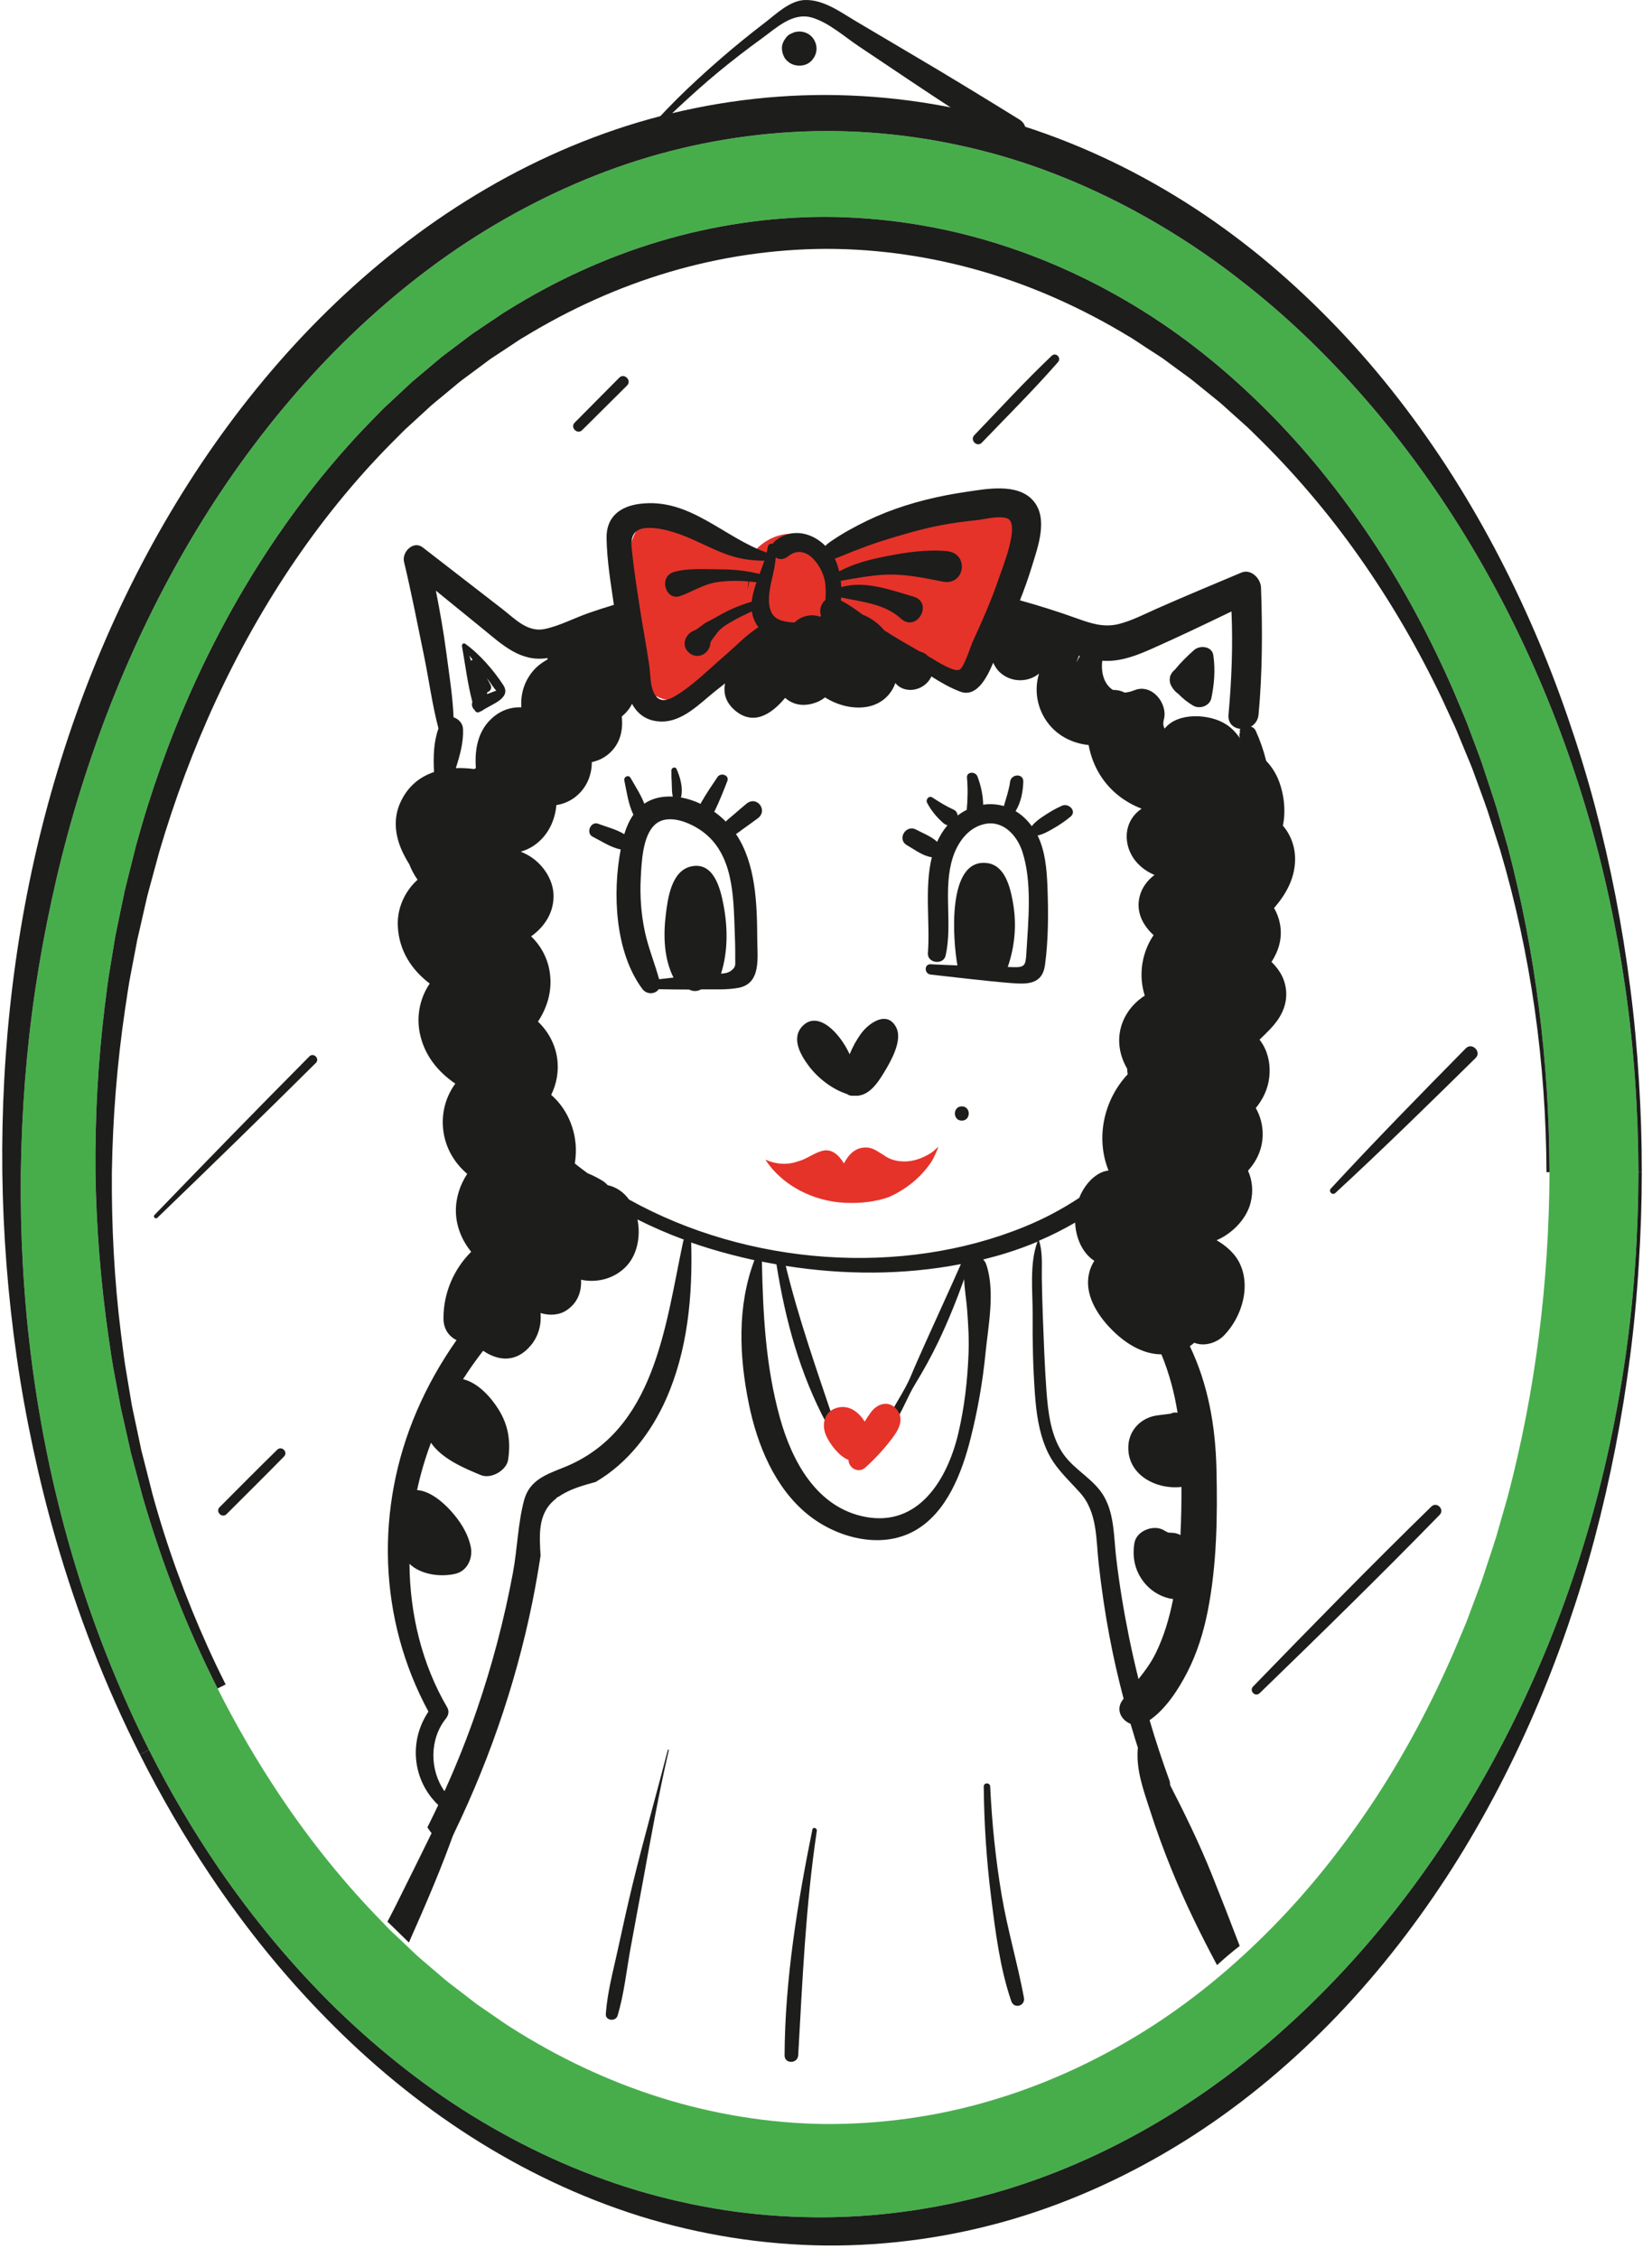 <svg width="120" height="164" viewBox="0 0 120 164" fill="none" xmlns="http://www.w3.org/2000/svg">
<path d="M71.838 36.872C69.689 36.986 67.469 37.264 65.379 37.795C63.61 38.246 61.474 38.84 60.231 40.264C59.7 39.405 58.781 38.836 57.711 38.773C56.367 38.697 55.158 39.413 54.433 40.517C54.004 40.235 53.49 40.041 53.035 39.83C52.12 39.405 51.206 38.979 50.292 38.562C49.399 38.153 48.417 37.521 47.397 37.749C46.605 37.926 46.171 38.478 45.94 39.177C45.552 40.172 45.678 41.355 45.704 42.405C45.725 43.407 45.784 44.406 45.876 45.405C46.011 46.85 45.902 50.082 47.713 50.591C47.718 50.591 47.718 50.591 47.722 50.591C48.282 50.895 48.99 50.945 49.542 50.591C50.65 49.888 51.817 49.041 52.605 47.975C53.342 47.617 54.046 47.355 54.433 46.559C54.467 46.492 54.492 46.42 54.518 46.353C55.015 46.424 55.529 46.289 55.959 45.965C57.067 46.534 58.436 46.062 59.308 45.148C59.767 44.667 60.151 44.111 60.404 43.509C60.559 43.799 60.804 44.065 61.149 44.28C62.447 45.08 63.753 45.877 65.072 46.643C66.243 47.322 67.566 47.853 68.64 48.678C69.302 49.188 70.549 48.67 70.675 47.853C70.894 46.399 71.695 45.24 72.238 43.913C72.752 42.645 73.123 41.334 73.679 40.079C74.282 38.714 73.608 36.78 71.838 36.872Z" fill="#E5332A"/>
<path d="M31.826 132.189C30.835 134.224 29.824 136.251 28.817 138.278C28.598 138.716 28.371 139.154 28.139 139.597C28.177 139.622 28.215 139.651 28.249 139.685C28.729 140.161 29.226 140.625 29.702 141.101C30.92 138.345 32.12 135.594 33.111 132.733C33.372 131.983 32.175 131.469 31.826 132.189Z" fill="#1D1D1B"/>
<path d="M54.214 58.386C53.89 58.656 53.574 58.93 53.258 59.204C53.077 59.359 52.883 59.507 52.718 59.676C52.466 59.419 52.188 59.178 51.876 58.959C51.901 58.926 51.922 58.892 51.943 58.85C52.276 58.159 52.554 57.451 52.832 56.735C53.001 56.305 52.356 56.094 52.124 56.435C51.716 57.038 51.311 57.632 50.949 58.268C50.924 58.31 50.907 58.352 50.894 58.39C50.439 58.176 49.95 58.011 49.453 57.923C49.466 57.902 49.478 57.876 49.483 57.847C49.622 57.198 49.403 56.44 49.141 55.85C49.057 55.66 48.771 55.766 48.771 55.951C48.766 56.279 48.775 56.596 48.796 56.924C48.813 57.236 48.792 57.548 48.872 57.851C48.872 57.855 48.876 57.855 48.876 57.86C48.434 57.839 47.987 57.881 47.561 58.011C47.279 58.1 47.026 58.222 46.803 58.378C46.542 57.712 46.158 57.131 45.8 56.499C45.657 56.246 45.295 56.423 45.349 56.688C45.531 57.552 45.632 58.374 46.007 59.178C45.712 59.6 45.501 60.089 45.345 60.594C44.785 60.244 44.056 60.063 43.449 59.836C42.906 59.629 42.531 60.518 43.053 60.779C43.685 61.096 44.372 61.563 45.071 61.698C45.076 61.698 45.08 61.698 45.088 61.698C44.473 64.93 44.688 69.181 46.66 71.836C46.984 72.27 47.608 72.219 47.848 71.853C48.585 71.865 49.323 71.882 50.06 71.878C50.317 72.025 50.671 72.021 50.924 71.865C51.817 71.853 52.786 71.92 53.654 71.751C55.318 71.431 55.01 69.522 55.006 68.233C54.993 65.642 54.905 62.734 53.46 60.581C53.654 60.464 53.831 60.32 54.016 60.185C54.357 59.941 54.699 59.701 55.036 59.448C55.824 58.875 54.977 57.754 54.214 58.386ZM53.102 70.513C52.887 70.673 52.634 70.711 52.377 70.723C52.891 69.08 52.87 67.327 52.537 65.638C52.31 64.471 51.821 62.612 50.237 62.928C48.766 63.223 48.505 65.263 48.362 66.447C48.177 67.968 48.227 69.624 48.922 71.01C48.573 71.048 48.227 71.086 47.877 71.128C47.561 69.969 47.098 68.865 46.845 67.685C46.567 66.392 46.474 65.06 46.546 63.737C46.609 62.625 46.672 60.746 47.557 59.916C48.509 59.027 50.186 59.773 51.054 60.417C53.266 62.065 53.275 65.077 53.367 67.576C53.392 68.233 53.414 68.895 53.405 69.552C53.397 70.07 53.494 70.218 53.102 70.513Z" fill="#1D1D1B"/>
<path d="M77.151 58.522C76.629 58.749 76.173 59.027 75.702 59.348C75.428 59.533 75.145 59.748 74.947 60.013C74.61 59.546 74.21 59.179 73.768 58.918C73.772 58.909 73.78 58.905 73.785 58.897C74.172 58.244 74.299 57.544 74.332 56.79C74.362 56.154 73.448 56.196 73.372 56.79C73.292 57.38 73.089 57.961 72.925 58.534C72.925 58.539 72.925 58.547 72.921 58.551C72.432 58.412 71.922 58.379 71.417 58.45C71.4 57.738 71.257 57.081 71 56.398C70.861 56.023 70.195 56.032 70.241 56.499C70.313 57.266 70.292 58.058 70.224 58.825C69.997 58.939 69.778 59.074 69.567 59.234C69.542 59.057 69.449 58.892 69.272 58.812C68.733 58.568 68.219 58.252 67.726 57.928C67.477 57.763 67.22 58.079 67.343 58.311C67.642 58.884 68.038 59.356 68.522 59.786C68.611 59.866 68.72 59.916 68.826 59.942C68.51 60.317 68.265 60.721 68.072 61.147C67.65 60.751 67.039 60.523 66.538 60.258C65.792 59.866 65.139 60.97 65.876 61.391C66.433 61.707 67.035 62.183 67.688 62.267C67.14 64.484 67.57 67.071 67.402 69.232C67.347 69.97 68.531 70.126 68.691 69.405C69.209 67.071 68.48 64.597 69.205 62.305C69.555 61.202 70.326 60.106 71.531 59.853C72.866 59.571 73.865 60.675 74.252 61.834C74.994 64.058 74.69 66.911 74.556 69.216C74.501 70.121 74.459 70.286 73.549 70.252C73.435 70.248 73.317 70.244 73.203 70.239C73.738 68.68 73.865 67.075 73.561 65.449C73.363 64.383 72.976 62.836 71.682 62.689C68.746 62.352 69.226 68.356 69.546 70.126C68.897 70.105 68.253 70.075 67.604 70.041C67.115 70.016 67.132 70.741 67.604 70.791C69.512 70.998 71.417 71.242 73.329 71.398C74.551 71.499 75.706 71.567 75.908 70.092C76.161 68.225 76.157 66.262 76.085 64.383C76.034 63.131 75.925 61.821 75.369 60.687C75.744 60.616 76.127 60.401 76.439 60.224C76.919 59.95 77.345 59.668 77.77 59.314C78.238 58.914 77.627 58.319 77.151 58.522Z" fill="#1D1D1B"/>
<path d="M65.106 74.642C64.461 73.366 63.134 74.288 62.565 75.055C62.211 75.536 61.933 76.045 61.718 76.581C61.006 75.03 59.439 73.395 58.318 74.507C57.429 75.388 58.15 76.631 58.752 77.432C59.414 78.312 60.442 79.117 61.52 79.467C61.676 79.581 61.857 79.614 62.038 79.589C63.083 79.69 63.749 78.679 64.25 77.845C64.722 77.065 65.573 75.565 65.106 74.642Z" fill="#1D1D1B"/>
<path d="M92.976 67.113C92.896 66.683 92.749 66.3 92.546 65.959C93.385 64.994 94.021 63.877 94.072 62.558C94.109 61.572 93.781 60.662 93.187 59.971C93.452 58.754 93.208 57.308 92.723 56.331C92.525 55.935 92.273 55.577 91.973 55.265C91.788 54.515 91.535 53.786 91.215 53.082C91.135 52.91 91.009 52.817 90.865 52.783C91.156 52.614 91.379 52.324 91.421 51.907C91.704 48.831 91.708 45.763 91.599 42.679C91.577 42.03 90.882 41.297 90.174 41.592C88.118 42.46 86.054 43.315 84.015 44.217C83.121 44.613 82.216 45.089 81.259 45.329C80.185 45.595 79.241 45.287 78.23 44.921C76.861 44.428 75.483 43.994 74.088 43.606C74.409 42.797 74.704 41.975 74.956 41.145C75.386 39.734 76.182 37.636 75.032 36.346C73.899 35.078 71.67 35.508 70.191 35.727C68.219 36.014 66.239 36.485 64.381 37.214C63.446 37.581 62.523 38.028 61.647 38.52C61.179 38.782 60.728 39.064 60.29 39.367C60.143 39.468 60.041 39.561 59.953 39.65C59.001 38.697 57.551 38.322 56.351 39.254C56.254 39.33 56.178 39.414 56.127 39.502C55.976 39.456 55.795 39.54 55.765 39.759C55.748 39.886 55.723 40.012 55.694 40.139C52.542 39.03 50.094 36.132 46.462 36.599C45.026 36.785 44.035 37.56 44.061 39.081C44.082 40.678 44.36 42.33 44.592 43.935C43.981 44.12 43.374 44.314 42.772 44.525C41.718 44.891 40.665 45.456 39.578 45.688C38.327 45.957 37.408 44.954 36.494 44.242C34.569 42.747 32.639 41.255 30.709 39.764C30.022 39.233 29.18 40.105 29.348 40.808C29.888 43.071 30.33 45.35 30.798 47.626C31.152 49.341 31.392 51.186 31.851 52.914C31.493 53.895 31.472 54.987 31.526 56.078C30.498 56.423 29.618 57.114 29.083 58.29C28.556 59.44 28.691 60.662 29.197 61.791C29.34 62.107 29.521 62.444 29.732 62.782C29.883 63.178 30.086 63.553 30.33 63.902C29.407 64.737 28.826 65.984 28.898 67.298C28.99 69.085 29.917 70.459 31.215 71.445C30.532 72.443 30.237 73.737 30.486 75.009C30.806 76.631 31.796 77.845 33.073 78.713C32.449 79.568 32.104 80.63 32.171 81.801C32.255 83.217 32.938 84.413 33.937 85.269C33.41 86.069 33.102 87.017 33.115 88.003C33.132 89.074 33.553 90.102 34.227 90.927C32.967 92.183 32.209 93.915 32.213 95.769C32.213 96.552 32.622 97.075 33.161 97.345C32.024 98.963 31.05 100.69 30.275 102.493C27.238 109.547 27.469 117.578 31.122 124.328C29.685 126.455 29.942 129.304 31.834 131.115C31.577 131.659 31.312 132.198 31.046 132.733C31.164 132.915 31.291 133.092 31.43 133.26C31.792 133.555 32.137 133.863 32.479 134.179C35.314 128.541 37.421 122.541 38.676 116.347C38.9 115.239 39.093 114.123 39.266 113.006C39.186 111.561 39.047 110.023 40.235 108.982C40.303 108.923 40.37 108.868 40.442 108.818C40.433 108.809 40.425 108.801 40.412 108.797C40.467 108.767 40.522 108.738 40.581 108.713C40.589 108.708 40.598 108.708 40.602 108.704C41.407 108.148 42.371 107.895 43.324 107.63C43.319 107.625 43.315 107.621 43.315 107.617C45.607 106.269 47.309 104.044 48.379 101.638C49.959 98.082 50.317 94.113 50.208 90.266C50.208 90.262 50.204 90.258 50.204 90.253C50.667 90.413 51.131 90.569 51.598 90.708C52.647 91.024 53.718 91.302 54.8 91.538C53.536 94.867 53.692 98.533 54.396 101.975C55.002 104.95 56.279 108.089 58.71 110.036C60.775 111.691 63.947 112.559 66.403 111.211C68.78 109.905 69.884 106.943 70.507 104.47C71.017 102.447 71.383 100.374 71.586 98.297C71.784 96.295 72.298 93.801 71.645 91.859C71.59 91.699 71.51 91.576 71.413 91.488C71.99 91.345 72.563 91.189 73.128 91.012C73.895 90.772 74.64 90.498 75.365 90.194C74.758 91.758 75.028 93.927 75.011 95.588C74.994 97.471 75.04 99.359 75.175 101.238C75.272 102.599 75.453 103.964 75.993 105.228C76.561 106.568 77.505 107.368 78.449 108.422C79.73 109.85 79.608 111.805 79.81 113.6C80.008 115.374 80.265 117.148 80.598 118.901C80.884 120.409 81.225 121.905 81.617 123.388C81.579 123.439 81.546 123.489 81.508 123.54C81.036 124.231 81.483 124.964 82.123 125.217C82.565 126.725 83.054 128.225 83.589 129.704C83.897 130.551 85.258 130.184 84.946 129.329C84.419 127.884 83.939 126.426 83.505 124.951C84.689 124.142 85.62 122.68 86.248 121.458C86.956 120.076 87.419 118.576 87.722 117.059C88.396 113.672 88.443 110.132 88.363 106.69C88.287 103.555 87.752 100.551 86.429 97.783C86.543 97.707 86.648 97.623 86.749 97.534L86.833 97.564C87.524 97.812 88.401 97.526 88.898 97.016C90.238 95.655 90.933 93.304 89.947 91.568C89.639 91.02 89.054 90.481 88.375 90.089C89.555 89.579 90.558 88.505 90.844 87.359C91.055 86.524 90.962 85.724 90.655 85.037C91.299 84.325 91.716 83.444 91.721 82.395C91.721 81.692 91.54 81.043 91.219 80.487C91.729 79.859 92.096 79.134 92.197 78.262C92.294 77.428 92.155 76.572 91.716 75.843C91.649 75.73 91.573 75.624 91.493 75.519C91.754 75.266 92.016 75.013 92.264 74.752C92.955 74.031 93.457 73.176 93.431 72.144C93.406 71.209 92.976 70.467 92.361 69.873C92.883 69.06 93.17 68.141 92.976 67.113ZM78.318 47.778C78.34 47.731 78.352 47.681 78.365 47.63C78.39 47.638 78.419 47.647 78.445 47.655C78.348 47.803 78.268 47.959 78.196 48.119C78.23 47.992 78.272 47.879 78.318 47.778ZM61.879 40.084C62.624 39.797 63.361 39.511 64.124 39.275C65.527 38.837 66.934 38.419 68.379 38.145C69.21 37.985 70.04 37.88 70.878 37.792C71.531 37.724 72.513 37.442 73.145 37.648C74.151 37.977 72.799 41.285 72.559 41.997C72.024 43.568 71.358 45.089 70.663 46.593C70.516 46.918 70.018 48.519 69.69 48.65C69.252 48.822 68.021 48.013 67.663 47.807C67.587 47.765 67.507 47.718 67.431 47.676C67.263 47.495 67.052 47.377 66.821 47.327C65.957 46.834 65.081 46.337 64.263 45.806C64.255 45.801 64.246 45.793 64.238 45.789C63.817 45.296 63.256 44.874 62.658 44.643C62.148 44.263 61.634 43.901 61.082 43.619C61.091 43.547 61.095 43.471 61.099 43.4C62.59 43.716 64.267 43.859 65.43 44.925C66.602 45.995 67.836 43.766 66.353 43.337C64.651 42.843 62.864 42.157 61.108 42.645C61.099 42.49 61.091 42.338 61.074 42.186C62.119 42.013 63.159 41.807 64.221 41.748C65.683 41.668 67.065 41.971 68.493 42.249C70.086 42.561 70.436 40.202 68.792 40.037C67.28 39.886 65.734 40.134 64.251 40.429C63.096 40.657 61.98 40.96 60.956 41.504C60.893 41.234 60.812 40.981 60.716 40.754C60.69 40.695 60.665 40.64 60.636 40.581C61.044 40.438 61.474 40.24 61.879 40.084ZM55.879 43.126C55.98 42.195 56.296 41.39 56.346 40.492C56.583 40.653 56.919 40.674 57.244 40.412C58.596 39.321 59.856 41.297 59.953 42.435C59.983 42.78 59.995 43.189 59.957 43.585C59.629 43.838 59.494 44.335 59.633 44.723C59.616 44.748 59.599 44.773 59.578 44.798C58.938 44.563 58.184 44.74 57.712 45.22C57.13 45.182 56.477 45.123 56.127 44.638C55.833 44.221 55.828 43.602 55.879 43.126ZM47.052 38.348C47.701 38.327 48.346 38.478 48.961 38.668C50.183 39.039 51.291 39.688 52.479 40.155C53.557 40.577 54.442 40.724 55.525 40.728C55.42 41.044 55.297 41.369 55.171 41.689C54.244 41.462 53.338 41.36 52.365 41.356C51.278 41.352 49.98 41.247 48.944 41.55C47.823 41.883 48.337 43.686 49.424 43.29C50.347 42.957 51.093 42.439 52.087 42.287C52.824 42.174 53.599 42.174 54.362 42.233C54.345 42.435 54.328 42.637 54.307 42.843C54.345 42.641 54.383 42.439 54.421 42.241C54.598 42.254 54.775 42.275 54.952 42.291C54.788 42.763 54.653 43.235 54.606 43.703C53.873 43.922 53.174 44.196 52.496 44.567C52.112 44.773 51.742 44.992 51.35 45.186C51.05 45.334 50.705 45.696 50.414 45.806C49.732 46.071 49.45 46.952 50.094 47.449C50.722 47.933 51.556 47.461 51.602 46.712C51.611 46.564 51.944 46.176 52.036 46.046C52.323 45.641 52.719 45.393 53.14 45.153C53.616 44.879 54.118 44.643 54.615 44.407C54.67 44.803 54.813 45.19 55.091 45.561C54.177 46.143 53.372 47.006 52.563 47.697C51.468 48.637 50.36 49.762 49.125 50.512C48.4 50.954 47.789 51.064 47.448 50.217C47.225 49.669 47.246 48.903 47.157 48.308C46.951 46.901 46.681 45.502 46.467 44.095C46.252 42.692 46.033 41.289 45.889 39.877C45.792 38.963 46.024 38.381 47.052 38.348ZM33.111 55.796C33.418 54.843 33.679 53.887 33.633 52.935C33.612 52.535 33.3 52.214 32.946 52.105C32.883 50.525 32.614 48.907 32.42 47.407C32.222 45.898 31.956 44.398 31.661 42.903C32.795 43.825 33.924 44.748 35.057 45.666C36.486 46.829 37.813 48.119 39.793 47.798C39.776 47.836 39.763 47.874 39.746 47.916C39.355 48.131 39.005 48.405 38.739 48.713C38.04 49.535 37.817 50.449 37.867 51.38C37.273 51.355 36.662 51.506 36.127 51.864C34.771 52.779 34.455 54.287 34.568 55.791C34.526 55.817 34.484 55.838 34.442 55.863C34.004 55.804 33.553 55.779 33.111 55.796ZM49.627 90.169C48.329 96.245 47.604 103.939 40.939 106.597C39.675 107.103 38.462 107.512 38.07 108.97C37.619 110.651 37.581 112.513 37.261 114.232C36.629 117.632 35.744 120.986 34.619 124.256C33.937 126.245 33.157 128.196 32.289 130.108C31.202 128.579 31.189 126.337 32.382 124.842C32.571 124.606 32.651 124.307 32.487 124.028C30.646 120.881 29.774 117.249 29.744 113.592C30.558 114.38 31.994 114.573 33.081 114.316C33.958 114.11 34.366 113.17 34.194 112.353C33.987 111.35 33.389 110.44 32.702 109.694C32.125 109.066 31.219 108.3 30.296 108.236C30.549 107.065 30.886 105.911 31.307 104.798C32.095 105.965 33.726 106.652 34.931 107.149C35.672 107.453 36.797 106.812 36.911 106.024C37.105 104.697 36.932 103.522 36.207 102.367C35.656 101.486 34.72 100.441 33.637 100.18C34.092 99.468 34.577 98.781 35.095 98.116C36.186 98.862 37.501 99.013 38.575 97.707C39.119 97.045 39.334 96.211 39.266 95.377C39.886 95.567 40.589 95.546 41.137 95.187C41.963 94.652 42.253 93.818 42.207 92.954C42.266 92.967 42.325 92.984 42.384 92.992C43.534 93.177 44.735 92.811 45.531 91.939C46.302 91.096 46.547 89.769 46.306 88.581C47.402 89.128 48.527 89.621 49.677 90.043C49.66 90.085 49.635 90.123 49.627 90.169ZM70.355 98.28C70.28 100.269 70.056 102.266 69.589 104.204C68.805 107.448 66.732 110.92 62.856 110.183C59.325 109.513 57.522 106.134 56.646 102.961C55.613 99.228 55.424 95.482 55.344 91.64C55.694 91.711 56.047 91.774 56.401 91.838C57.046 95.891 58.103 99.801 60.058 103.437C60.206 103.715 60.673 103.526 60.572 103.222C59.321 99.498 58.007 95.773 57.075 91.951C61.284 92.617 65.641 92.626 69.799 91.821C68.99 93.658 68.144 95.482 67.322 97.315C66.934 98.187 66.538 99.055 66.172 99.936C65.683 101.111 64.908 102.11 64.411 103.269C64.28 103.572 64.659 103.804 64.857 103.53C65.523 102.603 65.889 101.499 66.484 100.526C67.078 99.552 67.625 98.567 68.123 97.534C68.847 96.03 69.471 94.479 70.035 92.912C70.061 93.662 70.2 94.433 70.254 95.162C70.33 96.207 70.398 97.235 70.355 98.28ZM74.409 89.112C65.489 92.756 54.316 91.934 45.691 87.131C45.316 86.613 44.794 86.23 44.137 86.086C44.035 85.968 43.913 85.863 43.77 85.774C43.42 85.555 43.058 85.374 42.683 85.222C42.367 84.995 42.059 84.755 41.756 84.515C41.828 84.03 41.853 83.562 41.815 83.137C41.697 81.704 41.048 80.406 40.037 79.53C40.442 78.709 40.61 77.773 40.463 76.817C40.307 75.805 39.801 74.895 39.077 74.209C39.801 73.113 40.164 71.82 39.902 70.433C39.73 69.502 39.249 68.659 38.579 68.01C38.66 67.956 38.739 67.901 38.807 67.842C39.675 67.142 40.227 66.173 40.21 65.04C40.189 63.827 39.35 62.655 38.306 62.091C38.158 62.011 37.998 61.935 37.83 61.863C38.179 61.758 38.508 61.61 38.782 61.421C39.793 60.725 40.311 59.634 40.416 58.48C40.998 58.391 41.562 58.134 42.03 57.683C42.687 57.051 42.986 56.213 42.991 55.358C43.517 55.244 44.006 55.004 44.427 54.561C45.097 53.858 45.262 52.943 45.165 52.037C45.186 52.02 45.211 52.004 45.232 51.987C45.519 51.742 45.75 51.456 45.91 51.123C46.328 51.907 47.035 52.4 48.051 52.412C49.576 52.429 50.802 51.131 51.902 50.246C52.154 50.044 52.411 49.842 52.668 49.64C52.529 50.331 52.706 51.022 53.389 51.603C54.699 52.716 56.01 51.928 57.029 50.693C57.543 51.136 58.209 51.338 59.06 51.098C59.405 51.001 59.696 50.849 59.932 50.655C59.966 50.676 59.995 50.697 60.025 50.718C61.39 51.544 63.412 51.785 64.55 50.466C64.769 50.213 64.929 49.922 65.038 49.614C65.211 49.825 65.443 49.989 65.742 50.065C66.538 50.268 67.356 49.813 67.655 49.134C68.333 49.572 69.037 49.968 69.736 50.234C70.903 50.676 71.641 49.341 72.146 48.14C72.264 48.401 72.42 48.641 72.622 48.831C73.309 49.471 74.333 49.593 75.159 49.143C75.264 49.084 75.369 49.012 75.475 48.932C75.18 49.867 75.255 50.946 75.731 51.894C76.414 53.246 77.695 53.975 79.077 54.119C79.304 55.349 79.869 56.499 80.817 57.414C81.424 57.999 82.148 58.442 82.924 58.741C82.793 58.834 82.666 58.931 82.553 59.044C81.748 59.836 81.647 61.025 82.144 62.011C82.519 62.752 83.138 63.241 83.859 63.557C83.349 63.94 82.957 64.463 82.793 65.078C82.49 66.216 82.999 67.197 83.796 67.926C83.619 68.188 83.467 68.461 83.341 68.756C82.843 69.911 82.793 71.183 83.155 72.321C82.338 72.843 81.693 73.644 81.428 74.605C81.137 75.641 81.344 76.724 81.874 77.621C81.879 77.76 81.891 77.895 81.916 78.03C80.168 79.909 79.574 82.656 80.522 85.024C79.629 85.117 78.786 86.006 78.398 87.005C77.151 87.835 75.807 88.543 74.409 89.112ZM85.746 111.506C85.481 111.35 85.203 111.333 84.9 111.329C84.958 111.329 84.878 111.316 84.824 111.312C84.815 111.295 84.63 111.211 84.609 111.194C83.863 110.684 82.553 111.165 82.401 112.092C82.216 113.221 82.485 114.274 83.269 115.134C83.758 115.669 84.478 116.061 85.215 116.153C84.946 117.51 84.558 118.85 83.947 120.093C83.602 120.797 83.159 121.387 82.7 121.964C82.452 120.957 82.22 119.95 82.013 118.93C81.626 117.013 81.306 115.087 81.078 113.145C80.909 111.704 80.952 110.057 80.227 108.755C79.515 107.465 78.103 106.829 77.261 105.649C76.326 104.335 76.132 102.599 76.014 101.036C75.879 99.215 75.82 97.387 75.748 95.562C75.715 94.661 75.694 93.763 75.677 92.862C75.66 91.972 75.761 90.991 75.479 90.148C75.475 90.14 75.47 90.131 75.462 90.127C76.38 89.739 77.257 89.293 78.099 88.804C78.137 89.904 78.622 91.024 79.49 91.585C79.313 91.859 79.178 92.166 79.102 92.52C78.769 94.007 79.675 95.457 80.661 96.485C81.626 97.492 82.932 98.373 84.364 98.377C84.933 99.759 85.308 101.166 85.536 102.62C85.519 102.616 85.502 102.611 85.485 102.611C85.363 102.59 85.245 102.603 85.123 102.645C85.085 102.662 85.055 102.675 85.026 102.691C85.009 102.691 84.984 102.691 84.95 102.696C84.836 102.713 84.722 102.725 84.609 102.742C84.453 102.763 84.449 102.767 84.596 102.742C84.436 102.763 84.276 102.784 84.116 102.805C83.994 102.822 83.867 102.839 83.745 102.873C82.713 103.147 81.988 104.006 81.959 105.089C81.904 107.145 83.989 108.215 85.822 108.009C85.822 109.172 85.805 110.339 85.746 111.506ZM90.09 53.659C89.82 53.251 89.483 52.888 89.066 52.619C87.874 51.839 85.536 51.717 84.6 52.926C84.499 52.754 84.47 52.539 84.541 52.273C84.857 51.11 83.678 49.623 82.405 50.137C82.148 50.242 81.912 50.293 81.693 50.31C81.44 50.175 81.15 50.108 80.846 50.116C80.235 49.745 79.949 48.903 80.071 47.992C80.202 48.001 80.337 48.009 80.471 48.005C81.613 47.992 82.658 47.571 83.686 47.116C85.628 46.256 87.541 45.338 89.454 44.415C89.564 46.914 89.462 49.416 89.239 51.907C89.18 52.543 89.601 52.888 90.09 52.943C90.069 53.011 90.052 53.082 90.035 53.154C90.056 53.145 90.078 53.141 90.103 53.137C90.014 53.285 89.993 53.47 90.09 53.659Z" fill="#1D1D1B"/>
<path d="M65.114 102.35C64.545 101.688 63.719 101.966 63.269 102.573C63.104 102.796 62.953 103.028 62.809 103.264C62.329 102.489 61.571 101.975 60.678 102.299C59.835 102.607 59.679 103.534 60.008 104.28C60.273 104.882 60.956 105.796 61.638 106.049C61.621 106.593 62.333 107.073 62.86 106.597C63.564 105.965 64.196 105.278 64.769 104.524C65.262 103.888 65.742 103.079 65.114 102.35Z" fill="#E5332A"/>
<path d="M67.815 83.612C67.571 83.797 67.326 83.936 67.048 84.059C66.505 84.299 65.936 84.417 65.342 84.345C64.904 84.295 64.516 84.143 64.209 83.915C63.817 83.692 63.471 83.389 63.004 83.355C62.169 83.292 61.651 83.844 61.306 84.505C60.926 83.907 60.421 83.389 59.679 83.608C59.043 83.797 58.58 84.202 57.956 84.362C57.387 84.56 56.781 84.611 56.073 84.408C55.913 84.362 55.757 84.303 55.597 84.231C56.819 86.14 59.132 87.274 61.398 87.371C62.54 87.421 63.597 87.29 64.541 86.962C65.805 86.41 66.918 85.512 67.68 84.354C67.865 84.029 68.026 83.68 68.169 83.3C68.068 83.368 67.878 83.566 67.815 83.612Z" fill="#E5332A"/>
<path d="M36.557 49.762C35.849 48.679 34.838 47.508 33.785 46.758C33.663 46.669 33.532 46.813 33.557 46.935C33.797 48.275 33.962 49.661 34.312 50.984C34.303 51.009 34.299 51.035 34.295 51.06C34.244 51.254 34.337 51.46 34.484 51.582C34.484 51.587 34.484 51.587 34.489 51.591C34.543 51.759 34.762 51.789 34.868 51.688C34.918 51.675 34.973 51.654 35.024 51.62C35.656 51.161 37.189 50.735 36.557 49.762ZM36.052 50.167C36.005 50.175 35.702 50.293 35.386 50.419C35.386 50.377 35.386 50.335 35.386 50.289C35.592 50.23 35.765 49.998 35.635 49.754C35.542 49.581 35.449 49.408 35.361 49.24C35.382 49.269 35.403 49.299 35.424 49.328C35.542 49.488 35.984 50.129 36.052 50.167ZM34.097 47.626C34.177 47.723 34.252 47.82 34.333 47.917C34.286 47.934 34.244 47.963 34.21 47.997C34.172 47.87 34.135 47.748 34.097 47.626Z" fill="#1D1D1B"/>
<path d="M48.51 127.112C47.679 130.343 46.765 133.55 45.973 136.79C45.586 138.374 45.236 139.967 44.89 141.564C44.553 143.119 44.119 144.694 44.005 146.287C43.968 146.793 44.73 146.864 44.865 146.405C45.328 144.85 45.501 143.19 45.788 141.593C46.078 139.984 46.386 138.378 46.681 136.769C47.271 133.554 47.84 130.322 48.581 127.137C48.594 127.086 48.522 127.065 48.51 127.112Z" fill="#1D1D1B"/>
<path d="M59.009 132.897C57.922 138.261 57.02 143.81 56.991 149.292C56.987 149.933 57.943 149.924 57.981 149.292C58.293 143.827 58.52 138.413 59.333 132.99C59.363 132.775 59.051 132.683 59.009 132.897Z" fill="#1D1D1B"/>
<path d="M74.379 145.112C73.915 142.614 73.186 140.178 72.761 137.667C72.319 135.055 72.053 132.417 71.927 129.767C71.914 129.468 71.459 129.464 71.459 129.767C71.484 132.443 71.657 135.114 71.99 137.773C72.306 140.301 72.63 142.947 73.46 145.365C73.663 145.947 74.488 145.711 74.379 145.112Z" fill="#1D1D1B"/>
<path d="M90.052 141.35C89.399 139.631 88.729 137.92 88.046 136.214C87.107 133.863 86.02 131.655 84.865 129.409C84.84 129.363 84.811 129.325 84.781 129.295C84.52 128.427 84.225 127.576 83.736 126.793C83.416 126.283 82.683 126.515 82.641 127.088C82.536 128.617 83.058 130.016 83.526 131.47C84.002 132.949 84.533 134.411 85.123 135.852C86.083 138.215 87.204 140.495 88.404 142.741C88.935 142.26 89.483 141.784 90.052 141.35Z" fill="#1D1D1B"/>
<path d="M69.866 80.364C69.196 80.364 69.196 81.4 69.866 81.4C70.536 81.4 70.536 80.364 69.866 80.364Z" fill="#1D1D1B"/>
<path d="M88.135 47.596C88.034 46.921 87.145 46.85 86.728 47.225C86.218 47.68 85.759 48.131 85.338 48.649C85.207 48.75 85.097 48.889 85.034 49.045C84.996 49.108 84.979 49.176 84.979 49.243C84.95 49.416 84.971 49.597 85.059 49.778C85.19 50.039 85.367 50.25 85.578 50.389C85.898 50.722 86.256 51.013 86.665 51.253C87.141 51.535 87.87 51.286 87.992 50.714C88.207 49.681 88.287 48.641 88.135 47.596Z" fill="#1D1D1B"/>
<path d="M118.066 71.79C118.698 76.21 118.997 80.68 119.014 85.147C119.001 89.613 118.71 94.083 118.078 98.503C117.442 102.923 116.503 107.301 115.226 111.573C114.59 113.705 113.874 115.821 113.077 117.898C112.277 119.975 111.4 122.023 110.444 124.028C108.531 128.04 106.298 131.891 103.753 135.514C101.213 139.142 98.348 142.525 95.192 145.597C93.612 147.131 91.956 148.589 90.229 149.945C88.506 151.306 86.703 152.562 84.832 153.708C81.099 156 77.092 157.837 72.904 159.097C68.721 160.344 64.36 161.014 59.987 161.06C57.8 161.073 55.609 160.942 53.439 160.652C51.27 160.361 49.117 159.906 47.002 159.316C42.776 158.124 38.714 156.325 34.922 154.058C31.13 151.795 27.633 149.023 24.448 145.938C21.271 142.837 18.419 139.399 15.9 135.729C14.021 132.978 12.323 130.092 10.823 127.108C10.321 126.114 9.841 125.111 9.382 124.096C7.553 120.038 6.024 115.837 4.844 111.544C2.468 102.957 1.41 94.033 1.511 85.147C1.575 80.701 1.912 76.269 2.561 71.878C2.889 69.687 3.289 67.505 3.761 65.339C4.229 63.178 4.772 61.029 5.392 58.905C7.882 50.415 11.56 42.266 16.536 34.989C19.022 31.358 21.832 27.949 24.958 24.869C28.08 21.793 31.518 19.033 35.242 16.749C38.967 14.474 42.961 12.641 47.132 11.407C51.303 10.176 55.639 9.532 59.987 9.519C64.335 9.511 68.678 10.147 72.858 11.356C77.037 12.578 81.04 14.402 84.781 16.674C86.648 17.807 88.455 19.054 90.178 20.411C91.914 21.755 93.57 23.2 95.154 24.734C98.31 27.797 101.183 31.176 103.724 34.796C106.273 38.415 108.51 42.266 110.423 46.277C111.379 48.279 112.256 50.327 113.056 52.404C113.852 54.481 114.569 56.592 115.209 58.728C116.486 62.996 117.425 67.374 118.066 71.79ZM112.555 85.147C112.53 77.204 111.56 69.258 109.534 61.555L108.708 58.686C108.413 57.734 108.085 56.79 107.777 55.842C107.634 55.366 107.444 54.907 107.276 54.435L106.749 53.036C106.66 52.8 106.58 52.564 106.484 52.336L106.197 51.645L105.616 50.263C104.027 46.602 102.152 43.05 99.966 39.688C97.775 36.334 95.285 33.152 92.462 30.27C89.648 27.393 86.526 24.78 83.088 22.627C79.654 20.47 75.934 18.747 72.036 17.571C68.139 16.387 64.065 15.772 59.987 15.751C55.908 15.751 51.83 16.362 47.924 17.525C44.019 18.692 40.29 20.407 36.843 22.56C36.624 22.682 36.418 22.834 36.207 22.973L35.575 23.394L34.311 24.245L33.098 25.16L32.491 25.619C32.289 25.77 32.083 25.918 31.893 26.087L30.73 27.064C30.347 27.393 29.946 27.704 29.584 28.058L28.476 29.095L27.92 29.609C27.739 29.782 27.566 29.971 27.389 30.148C24.537 33.018 21.996 36.173 19.755 39.519C15.276 46.218 12.002 53.668 9.887 61.4L9.154 64.315L9.066 64.677L8.99 65.048L8.834 65.781L8.531 67.252C8.48 67.496 8.425 67.745 8.379 67.989L8.257 68.731L8.012 70.21C7.836 71.196 7.726 72.19 7.6 73.184C7.115 77.154 6.9 81.152 6.934 85.147C6.993 89.141 7.313 93.123 7.878 97.071C8.025 98.057 8.156 99.047 8.354 100.024L8.632 101.495L8.767 102.228L8.931 102.957L9.26 104.415L9.424 105.144L9.504 105.51L9.601 105.868L10.372 108.759C11.758 113.541 13.561 118.205 15.803 122.646C17.147 125.318 18.651 127.905 20.315 130.395C22.531 133.711 25.038 136.837 27.844 139.686C28.017 139.867 28.185 140.052 28.362 140.225L28.91 140.739L29.997 141.771C30.351 142.125 30.743 142.437 31.122 142.766L32.264 143.743C32.449 143.907 32.651 144.055 32.853 144.211L33.448 144.666L34.64 145.584L35.879 146.436L36.498 146.865C36.709 147.004 36.911 147.152 37.126 147.278C40.513 149.436 44.183 151.18 48.038 152.385C51.893 153.586 55.934 154.243 59.987 154.285C64.04 154.302 68.105 153.737 71.994 152.579C75.887 151.433 79.603 149.726 83.037 147.59C86.479 145.454 89.61 142.858 92.428 139.989C95.255 137.115 97.745 133.938 99.94 130.589C102.131 127.231 104.006 123.679 105.595 120.017L106.176 118.639L106.467 117.948C106.564 117.721 106.644 117.485 106.732 117.249L107.255 115.85C107.427 115.382 107.613 114.919 107.76 114.443C108.068 113.495 108.396 112.555 108.691 111.603L109.513 108.733C111.548 101.031 112.521 93.089 112.555 85.147Z" fill="#47AD4B"/>
<path d="M115.833 111.742C115.256 113.912 114.594 116.061 113.861 118.184C113.128 120.308 112.315 122.406 111.422 124.471C109.631 128.604 107.516 132.603 105.047 136.391C102.574 140.174 99.759 143.752 96.574 146.992C93.393 150.228 89.854 153.143 85.982 155.558C82.11 157.972 77.922 159.91 73.532 161.204C69.142 162.493 64.558 163.146 59.987 163.108C55.415 163.062 50.857 162.333 46.509 160.985C42.161 159.624 38.027 157.648 34.21 155.208C30.393 152.768 26.892 149.869 23.736 146.65C20.572 143.44 17.741 139.913 15.247 136.176C13.367 133.37 11.674 130.45 10.161 127.441L10.823 127.108C12.323 130.091 14.021 132.978 15.9 135.729C18.419 139.399 21.271 142.837 24.448 145.938C27.633 149.023 31.13 151.795 34.922 154.058C38.714 156.324 42.776 158.124 47.002 159.316C49.117 159.906 51.27 160.361 53.439 160.652C55.609 160.942 57.8 161.073 59.987 161.06C64.36 161.014 68.721 160.344 72.904 159.097C77.092 157.837 81.099 156 84.832 153.708C86.703 152.562 88.506 151.306 90.229 149.945C91.957 148.589 93.612 147.131 95.192 145.597C98.348 142.525 101.213 139.142 103.753 135.514C106.298 131.891 108.531 128.04 110.444 124.028C111.4 122.023 112.277 119.975 113.077 117.898C113.874 115.82 114.59 113.705 115.226 111.573C116.503 107.301 117.442 102.923 118.078 98.503C118.71 94.083 119.001 89.613 119.014 85.147H119.258C119.258 87.384 119.182 89.625 119.039 91.859C118.904 94.096 118.694 96.325 118.407 98.549C117.838 102.99 116.979 107.402 115.833 111.742Z" fill="#1D1D1B"/>
<path d="M109.534 61.556C111.561 69.258 112.53 77.205 112.555 85.147H112.336C112.302 77.226 111.211 69.3 108.961 61.716L108.055 58.893C107.735 57.962 107.385 57.039 107.048 56.108C106.888 55.645 106.682 55.194 106.496 54.734L105.932 53.369C105.835 53.142 105.746 52.914 105.641 52.691L105.329 52.017L104.71 50.677C103.012 47.121 101.028 43.712 98.769 40.501C96.515 37.291 93.966 34.295 91.169 31.573C90.996 31.404 90.827 31.227 90.646 31.063L90.103 30.574L89.016 29.597C88.662 29.26 88.27 28.969 87.895 28.657L86.762 27.739C86.576 27.579 86.378 27.44 86.184 27.296L85.595 26.867L84.419 26.003L83.197 25.211L82.591 24.81C82.384 24.68 82.186 24.537 81.975 24.423C78.655 22.413 75.104 20.808 71.396 19.725C67.693 18.646 63.842 18.073 59.987 18.077C56.132 18.094 52.285 18.671 48.59 19.767C44.891 20.862 41.347 22.476 38.044 24.494C37.829 24.608 37.636 24.751 37.429 24.882L36.827 25.282L35.613 26.083L34.446 26.951L33.861 27.385C33.667 27.528 33.469 27.671 33.283 27.827L32.163 28.758C31.792 29.07 31.404 29.365 31.055 29.702L29.98 30.688L29.441 31.181C29.264 31.346 29.1 31.527 28.927 31.695C26.155 34.43 23.665 37.451 21.461 40.674C17.05 47.125 13.785 54.347 11.569 61.876L10.797 64.716L10.705 65.07L10.62 65.428L10.456 66.149L10.128 67.585L9.963 68.302L9.828 69.026L9.55 70.472C9.352 71.437 9.222 72.41 9.074 73.383C8.501 77.272 8.19 81.208 8.126 85.147C8.097 89.087 8.303 93.035 8.796 96.949C8.923 97.927 9.032 98.908 9.209 99.877L9.453 101.34L9.576 102.068C9.622 102.313 9.677 102.553 9.727 102.793L10.035 104.243L10.187 104.967L10.262 105.33L10.355 105.688L11.084 108.557C12.129 112.366 13.49 116.087 15.116 119.685C15.525 120.587 15.946 121.476 16.393 122.356L15.803 122.647C13.561 118.206 11.758 113.542 10.372 108.759L9.601 105.869L9.504 105.511L9.424 105.144L9.26 104.415L8.931 102.957L8.767 102.229L8.632 101.495L8.354 100.025C8.156 99.047 8.025 98.057 7.878 97.071C7.313 93.123 6.993 89.141 6.934 85.147C6.9 81.153 7.115 77.154 7.6 73.185C7.726 72.191 7.836 71.196 8.013 70.21L8.257 68.731L8.379 67.99C8.425 67.746 8.48 67.497 8.531 67.253L8.834 65.782L8.99 65.049L9.066 64.678L9.154 64.316L9.887 61.4C12.002 53.668 15.276 46.219 19.755 39.52C21.996 36.174 24.537 33.018 27.389 30.149C27.566 29.972 27.739 29.782 27.92 29.61L28.476 29.096L29.584 28.059C29.947 27.705 30.347 27.393 30.73 27.065L31.893 26.087C32.083 25.919 32.289 25.771 32.491 25.619L33.098 25.16L34.311 24.246L35.575 23.395L36.207 22.973C36.418 22.834 36.624 22.683 36.843 22.56C40.29 20.407 44.019 18.692 47.924 17.525C51.83 16.362 55.908 15.752 59.987 15.752C64.065 15.773 68.139 16.388 72.037 17.572C75.934 18.747 79.654 20.471 83.088 22.628C86.526 24.781 89.648 27.393 92.462 30.271C95.285 33.153 97.775 36.334 99.966 39.688C102.152 43.05 104.027 46.602 105.616 50.264L106.197 51.646L106.484 52.337C106.581 52.565 106.661 52.8 106.749 53.036L107.276 54.435C107.444 54.907 107.634 55.366 107.777 55.843C108.085 56.791 108.413 57.734 108.708 58.687L109.534 61.556Z" fill="#1D1D1B"/>
<path d="M113.882 52.104C114.615 54.228 115.277 56.377 115.854 58.547C116.996 62.886 117.855 67.298 118.42 71.743C118.706 73.964 118.913 76.197 119.047 78.434C119.191 80.667 119.262 82.909 119.258 85.146H119.014C118.997 80.68 118.698 76.209 118.066 71.79C117.425 67.374 116.486 62.996 115.209 58.728C114.569 56.592 113.852 54.481 113.056 52.403C112.256 50.326 111.379 48.278 110.423 46.277C108.51 42.266 106.273 38.415 103.724 34.795C101.183 31.176 98.31 27.797 95.154 24.733C93.57 23.2 91.914 21.755 90.178 20.41C88.455 19.054 86.648 17.807 84.781 16.673C81.04 14.402 77.037 12.578 72.858 11.356C68.678 10.146 64.335 9.51 59.987 9.519C55.639 9.531 51.303 10.176 47.132 11.406C42.961 12.641 38.967 14.474 35.242 16.749C31.518 19.033 28.08 21.793 24.958 24.868C21.832 27.948 19.022 31.357 16.536 34.989C11.56 42.266 7.882 50.415 5.392 58.905C4.773 61.028 4.229 63.177 3.761 65.339C3.29 67.504 2.889 69.687 2.561 71.878C1.912 76.268 1.575 80.701 1.512 85.146C1.41 94.032 2.468 102.956 4.844 111.543C6.024 115.837 7.553 120.038 9.382 124.095C9.841 125.111 10.321 126.114 10.823 127.108L10.161 127.441C7.633 122.427 5.598 117.164 4.044 111.771C3.42 109.609 2.877 107.427 2.409 105.232C1.937 103.032 1.537 100.82 1.217 98.596C0.576 94.142 0.227 89.65 0.168 85.146C0.066 76.146 1.115 67.096 3.496 58.37C5.876 49.648 9.559 41.242 14.61 33.687C17.138 29.916 20.008 26.356 23.226 23.128C26.445 19.901 30.006 16.993 33.89 14.571C37.77 12.139 41.975 10.197 46.382 8.878C50.785 7.572 55.386 6.894 59.987 6.898C64.588 6.915 69.184 7.597 73.578 8.929C77.977 10.256 82.165 12.211 86.033 14.646C87.971 15.864 89.82 17.208 91.586 18.649C93.347 20.095 95.024 21.641 96.612 23.263C99.797 26.507 102.607 30.097 105.076 33.881C107.541 37.673 109.656 41.68 111.443 45.809C112.34 47.878 113.149 49.976 113.882 52.104Z" fill="#1D1D1B"/>
<path d="M74.046 8.681C71.417 7.054 68.784 5.445 66.117 3.877C64.786 3.094 63.459 2.306 62.131 1.518C61.032 0.865 59.822 -0.033 58.483 0.001C57.375 0.026 56.359 1.037 55.525 1.674C54.463 2.487 53.427 3.325 52.416 4.202C50.229 6.098 48.101 8.12 46.281 10.374C46.201 10.476 46.328 10.61 46.425 10.518C48.312 8.71 50.174 6.89 52.188 5.226C53.216 4.379 54.274 3.561 55.352 2.782C56.397 2.028 57.568 0.882 58.959 1.273C60.181 1.619 61.343 2.672 62.388 3.367C63.568 4.155 64.748 4.943 65.923 5.735C68.278 7.32 70.659 8.853 73.048 10.383C74.118 11.074 75.125 9.351 74.046 8.681Z" fill="#1D1E1B"/>
<path d="M58.95 2.652C58.635 2.336 58.171 2.218 57.741 2.331C57.729 2.336 57.716 2.336 57.703 2.34C57.606 2.382 57.505 2.424 57.408 2.466C57.265 2.542 57.147 2.652 57.063 2.782C56.903 2.989 56.785 3.258 56.798 3.528C56.806 3.747 56.865 3.958 56.966 4.152C57.105 4.417 57.417 4.645 57.703 4.72C57.716 4.725 57.729 4.725 57.741 4.729C58.158 4.838 58.651 4.733 58.95 4.409C59.174 4.164 59.313 3.865 59.313 3.528C59.313 3.216 59.174 2.879 58.95 2.652Z" fill="#1D1E1B"/>
<path d="M22.477 76.732C18.693 80.541 14.947 84.392 11.223 88.252C11.092 88.386 11.295 88.585 11.429 88.458C15.289 84.733 19.14 80.988 22.948 77.204C23.247 76.901 22.776 76.429 22.477 76.732Z" fill="#1D1E1B"/>
<path d="M20.138 105.304C18.727 106.682 17.345 108.085 15.95 109.48C15.626 109.804 16.131 110.31 16.456 109.985C17.85 108.591 19.253 107.204 20.631 105.797C20.947 105.477 20.462 104.992 20.138 105.304Z" fill="#1D1E1B"/>
<path d="M106.475 76.147C103.168 79.505 99.873 82.867 96.675 86.331C96.473 86.55 96.781 86.858 97 86.655C100.463 83.457 103.825 80.162 107.183 76.855C107.646 76.404 106.93 75.688 106.475 76.147Z" fill="#1D1E1B"/>
<path d="M103.973 109.433C99.579 113.718 95.294 118.1 91.022 122.507C90.718 122.823 91.186 123.295 91.502 122.988C95.909 118.715 100.291 114.43 104.575 110.035C104.959 109.644 104.365 109.049 103.973 109.433Z" fill="#1D1E1B"/>
<path d="M44.983 27.435L41.743 30.7C41.398 31.05 41.933 31.589 42.287 31.244L45.552 27.999C45.914 27.637 45.346 27.068 44.983 27.435Z" fill="#1D1E1B"/>
<path d="M76.393 25.846C74.446 27.692 72.63 29.681 70.772 31.614C70.431 31.968 70.97 32.512 71.316 32.158C73.174 30.224 75.083 28.324 76.852 26.306C77.122 25.994 76.696 25.556 76.393 25.846Z" fill="#1D1E1B"/>
</svg>

